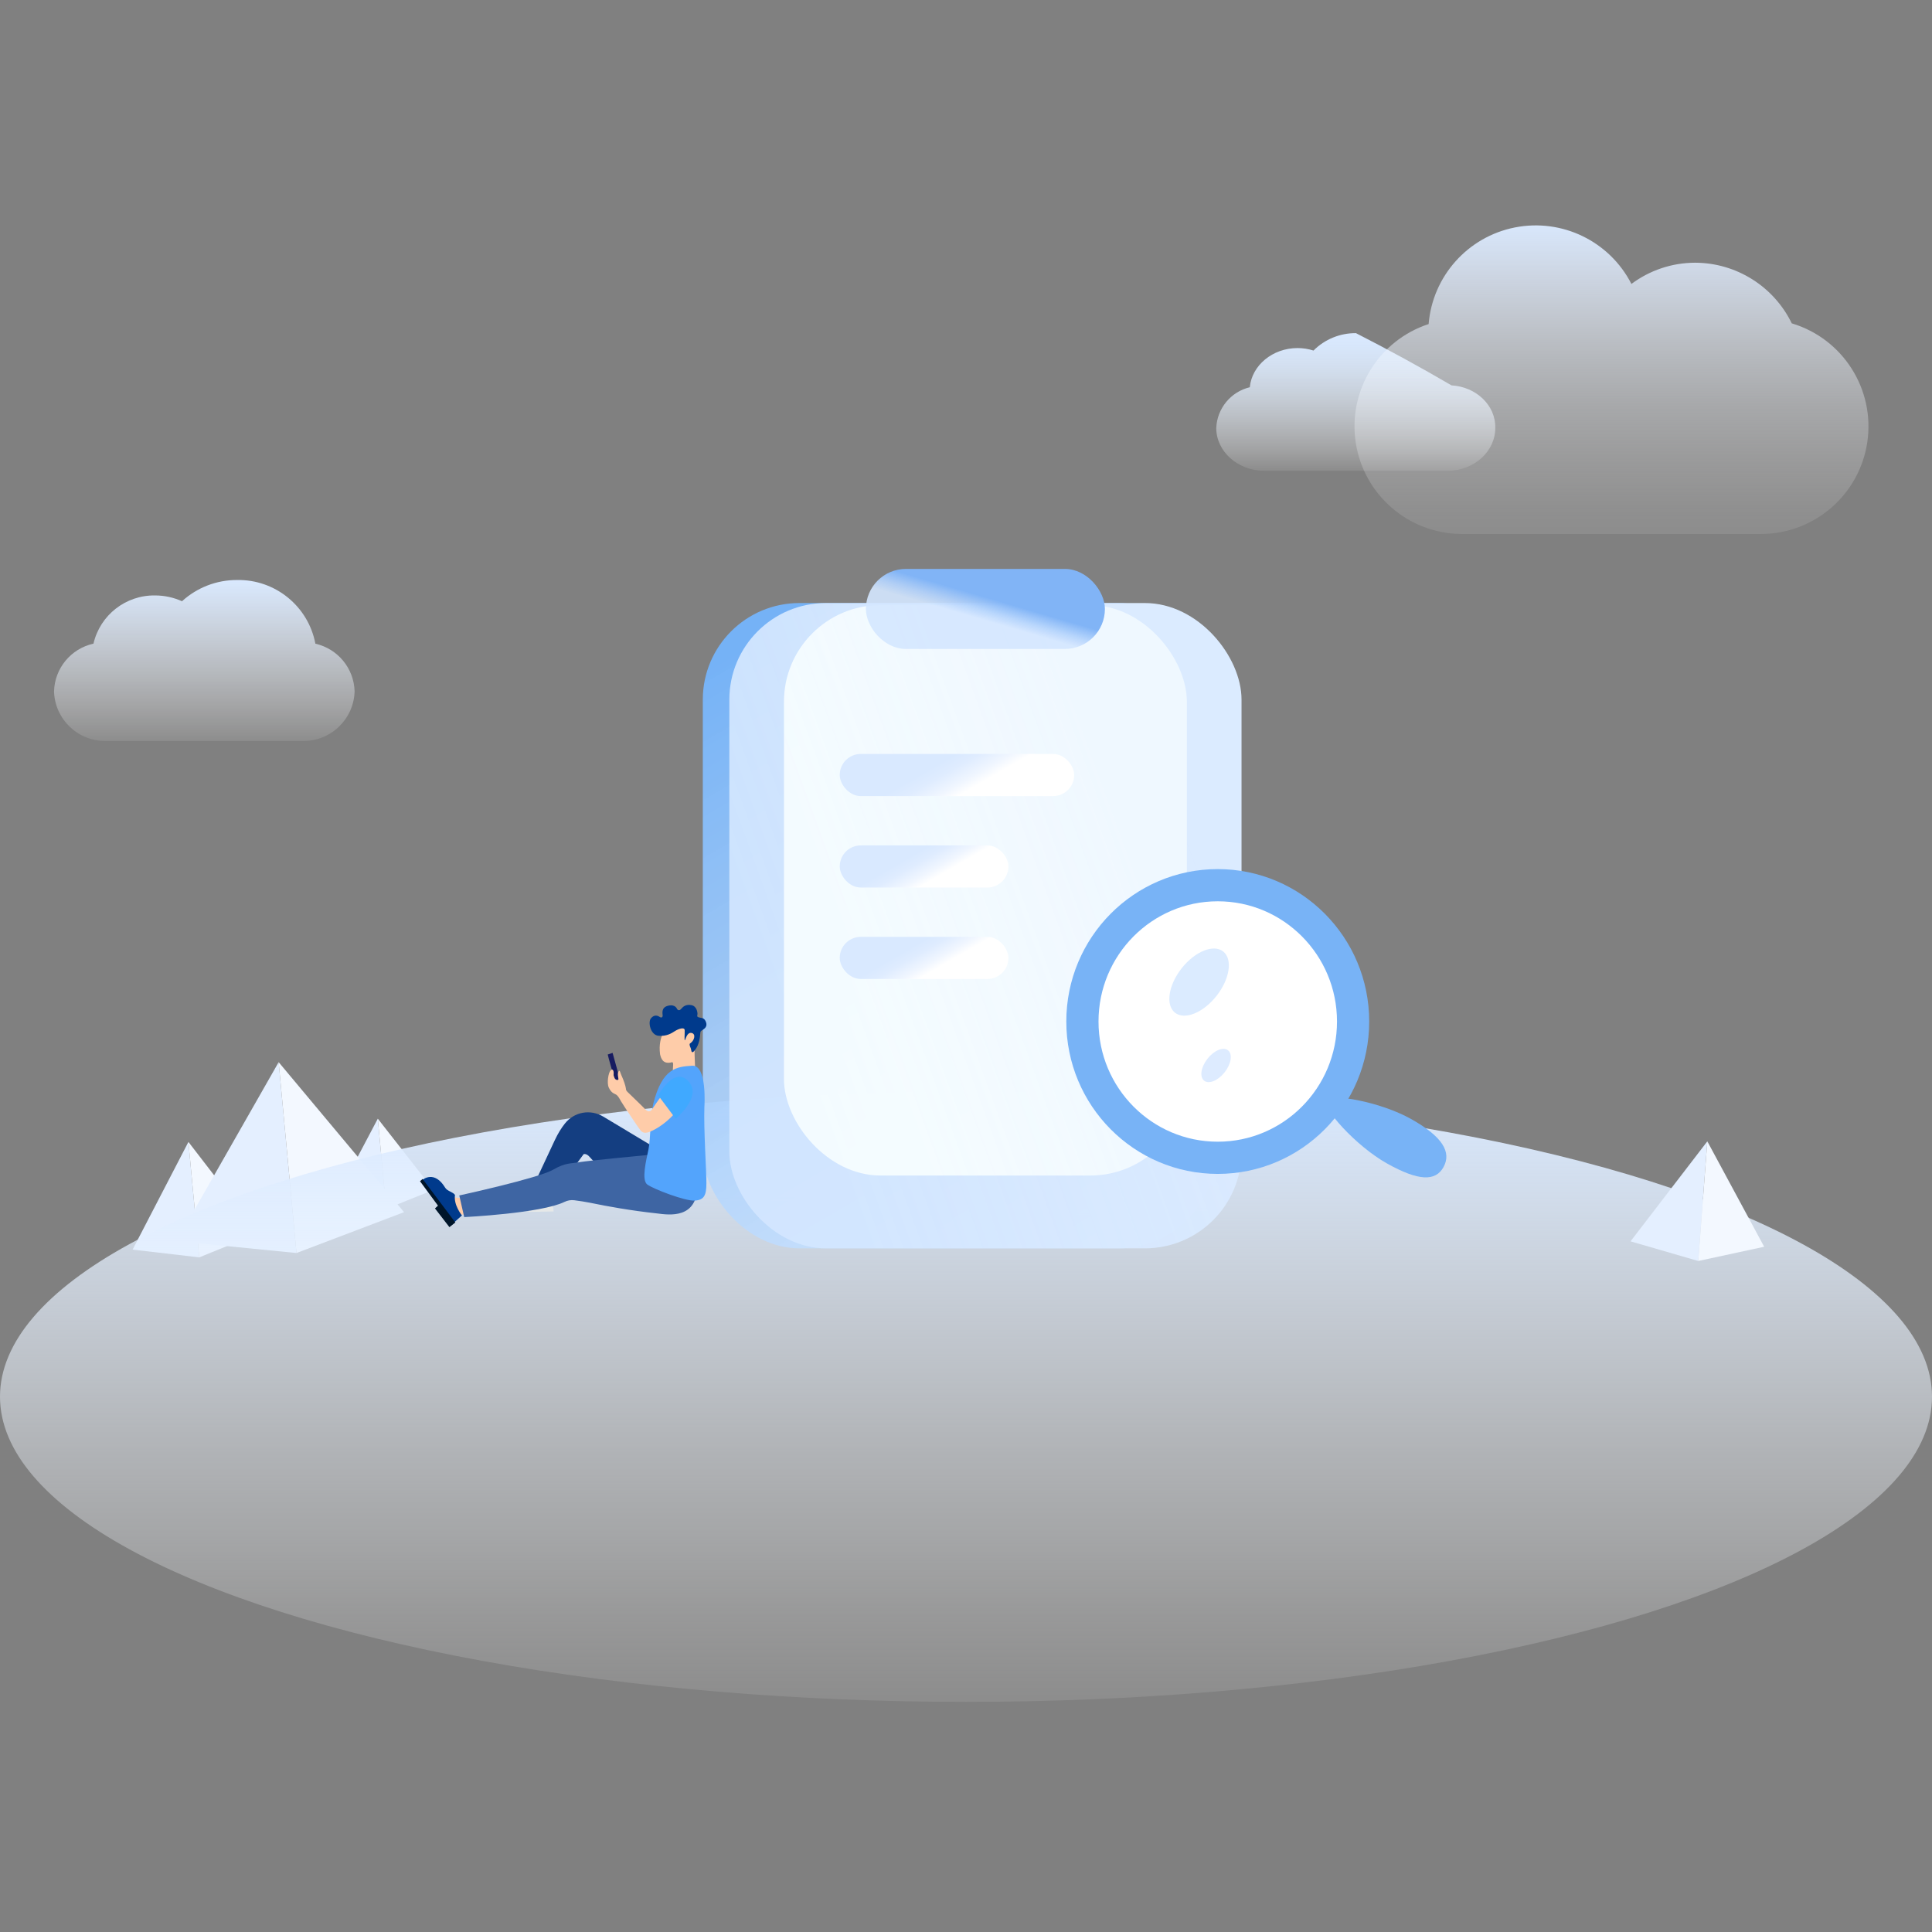 <?xml version="1.0" encoding="UTF-8"?>
<svg width="480px" height="480px" viewBox="0 0 480 480" version="1.1" xmlns="http://www.w3.org/2000/svg" xmlns:xlink="http://www.w3.org/1999/xlink">
    <rect x="0" y="0" width="480" height="480" fill="#808080" stroke="none"/>
    <title>未找到相应结果</title>
    <defs>
        <linearGradient x1="50.009%" y1="100.123%" x2="50.009%" y2="-0.059%" id="linearGradient-1">
            <stop stop-color="#FFFFFF" stop-opacity="0.1" offset="0%"></stop>
            <stop stop-color="#D9E9FF" offset="100%"></stop>
        </linearGradient>
        <linearGradient x1="50.122%" y1="99.807%" x2="50.122%" y2="-0.191%" id="linearGradient-2">
            <stop stop-color="#FFFFFF" stop-opacity="0.1" offset="0%"></stop>
            <stop stop-color="#F8FBFF" stop-opacity="0.27" offset="14%"></stop>
            <stop stop-color="#EDF5FF" stop-opacity="0.52" offset="37%"></stop>
            <stop stop-color="#E4F0FF" stop-opacity="0.73" offset="58%"></stop>
            <stop stop-color="#DEECFF" stop-opacity="0.88" offset="76%"></stop>
            <stop stop-color="#DAEAFF" stop-opacity="0.97" offset="91%"></stop>
            <stop stop-color="#D9E9FF" offset="100%"></stop>
        </linearGradient>
        <linearGradient x1="49.883%" y1="100.069%" x2="49.883%" y2="-0.035%" id="linearGradient-3">
            <stop stop-color="#FFFFFF" stop-opacity="0.1" offset="0%"></stop>
            <stop stop-color="#FEFEFF" stop-opacity="0.13" offset="9%"></stop>
            <stop stop-color="#FBFCFF" stop-opacity="0.21" offset="23%"></stop>
            <stop stop-color="#F5F9FF" stop-opacity="0.33" offset="40%"></stop>
            <stop stop-color="#EEF5FF" stop-opacity="0.51" offset="59%"></stop>
            <stop stop-color="#E4EFFF" stop-opacity="0.74" offset="79%"></stop>
            <stop stop-color="#D9E9FF" offset="100%"></stop>
        </linearGradient>
        <linearGradient x1="50%" y1="100%" x2="50%" y2="0%" id="linearGradient-4">
            <stop stop-color="#FFFFFF" stop-opacity="0.1" offset="0%"></stop>
            <stop stop-color="#FBFDFF" stop-opacity="0.19" offset="13%"></stop>
            <stop stop-color="#F1F7FF" stop-opacity="0.43" offset="41%"></stop>
            <stop stop-color="#E1EEFF" stop-opacity="0.82" offset="81%"></stop>
            <stop stop-color="#D9E9FF" offset="100%"></stop>
        </linearGradient>
        <linearGradient x1="73.626%" y1="101.555%" x2="26.38%" y2="-1.546%" id="linearGradient-5">
            <stop stop-color="#D4E7FF" stop-opacity="0.9" offset="0%"></stop>
            <stop stop-color="#B5D6FC" stop-opacity="0.93" offset="36%"></stop>
            <stop stop-color="#75B2F6" offset="100%"></stop>
        </linearGradient>
        <linearGradient x1="11.502%" y1="67.651%" x2="88.485%" y2="32.349%" id="linearGradient-6">
            <stop stop-color="#D4E7FF" stop-opacity="0.9" offset="0%"></stop>
            <stop stop-color="#DAEAFF" stop-opacity="0.98" offset="85%"></stop>
            <stop stop-color="#DBEBFF" offset="100%"></stop>
        </linearGradient>
        <linearGradient x1="18.712%" y1="66.121%" x2="81.288%" y2="33.879%" id="linearGradient-7">
            <stop stop-color="#F8FEFF" stop-opacity="0.9" offset="0%"></stop>
            <stop stop-color="#F0F8FF" stop-opacity="0.99" offset="93%"></stop>
            <stop stop-color="#EFF8FF" offset="100%"></stop>
        </linearGradient>
        <linearGradient x1="42.683%" y1="58.374%" x2="57.295%" y2="41.619%" id="linearGradient-8">
            <stop stop-color="#D4E7FF" stop-opacity="0.9" offset="0%"></stop>
            <stop stop-color="#B4D3FC" stop-opacity="0.94" offset="43%"></stop>
            <stop stop-color="#81B4F6" offset="100%"></stop>
        </linearGradient>
        <linearGradient x1="64.75%" y1="54.591%" x2="35.25%" y2="45.409%" id="linearGradient-9">
            <stop stop-color="#FFFFFF" offset="0%"></stop>
            <stop stop-color="#F0F6FF" offset="27%"></stop>
            <stop stop-color="#DFECFF" offset="69%"></stop>
            <stop stop-color="#D9E9FF" offset="100%"></stop>
        </linearGradient>
        <linearGradient x1="65.607%" y1="56.761%" x2="34.361%" y2="43.239%" id="linearGradient-10">
            <stop stop-color="#FFFFFF" offset="0%"></stop>
            <stop stop-color="#F0F6FF" offset="27%"></stop>
            <stop stop-color="#DFECFF" offset="69%"></stop>
            <stop stop-color="#D9E9FF" offset="100%"></stop>
        </linearGradient>
        <linearGradient x1="0.015%" y1="49.98%" x2="69.054%" y2="49.98%" id="linearGradient-11">
            <stop stop-color="#143E81" offset="0%"></stop>
            <stop stop-color="#143E81" offset="100%"></stop>
        </linearGradient>
        <linearGradient x1="83.827%" y1="50.006%" x2="43.623%" y2="60.104%" id="linearGradient-12">
            <stop stop-color="#40A9FF" offset="0%"></stop>
            <stop stop-color="#40A9FF" offset="100%"></stop>
        </linearGradient>
    </defs>
    <g id="组件设计" stroke="none" stroke-width="1" fill="none" fill-rule="evenodd">
        <g id="基础-缺省图" transform="translate(-837, -3044)">
            <g id="未找到相应结果" transform="translate(837, 3044)">
                <rect id="矩形" fill="#D8D8D8" opacity="0" x="0" y="0" width="480" height="480"></rect>
                <polygon id="路径" fill="#E4EFFF" fill-rule="nonzero" points="93.864 277.934 95.96 300.338 82.826 298.848"></polygon>
                <polygon id="路径" fill="#F3F8FF" fill-rule="nonzero" points="93.864 277.934 107.71 295.617 95.96 300.338"></polygon>
                <polygon id="路径" fill="#E4EFFF" fill-rule="nonzero" points="46.813 283.709 49.503 312.391 32.941 310.465"></polygon>
                <polygon id="路径" fill="#F3F8FF" fill-rule="nonzero" points="46.813 283.709 64.286 306.378 49.503 312.391"></polygon>
                <polygon id="路径" fill="#E4EFFF" fill-rule="nonzero" points="69.231 263.89 73.662 311.309 43.873 308.356"></polygon>
                <polygon id="路径" fill="#F3F8FF" fill-rule="nonzero" points="69.231 263.89 100.391 301.156 73.662 311.309"></polygon>
                <path d="M78.356,159.925 C76.592,150.622 68.386,143.941 58.919,144.101 C53.852,144.077 48.961,145.96 45.218,149.375 C43.12,148.43 40.846,147.94 38.545,147.938 C31.253,147.818 24.869,152.807 23.222,159.912 C17.617,161.146 13.575,166.042 13.424,171.78 C13.633,178.752 19.426,184.251 26.4,184.096 L75.099,184.096 C82.08,184.259 87.886,178.76 88.101,171.78 C87.95,166.063 83.936,161.179 78.356,159.925 Z" id="路径" fill="url(#linearGradient-1)" fill-rule="nonzero"></path>
                <path d="M360.62,95.745 C352.833,91.193 344.918,86.866 336.884,82.769 C332.929,82.734 329.126,84.293 326.334,87.094 C325.055,86.684 323.721,86.475 322.378,86.474 C316.167,86.474 311.024,90.773 310.51,96.206 C305.78,97.34 302.378,101.474 302.176,106.334 C302.176,112.175 307.543,116.962 314.044,116.962 L359.631,116.962 C366.224,116.962 371.499,112.175 371.499,106.334 C371.631,100.703 366.752,96.101 360.62,95.745 Z" id="路径" fill="url(#linearGradient-2)" fill-rule="nonzero"></path>
                <path d="M445.187,80.395 C440.724,71.172 431.393,65.301 421.147,65.27 C415.442,65.28 409.893,67.13 405.323,70.545 C399.89,59.923 388.07,54.194 376.367,56.51 C364.663,58.825 355.915,68.624 354.936,80.514 C342.496,84.592 334.836,97.077 336.838,110.016 C338.841,122.954 349.915,132.54 363.007,132.668 L437.433,132.668 C450.701,132.693 461.98,122.981 463.925,109.856 C465.87,96.731 457.892,84.166 445.187,80.342 L445.187,80.395 Z" id="路径" fill="url(#linearGradient-3)" fill-rule="nonzero"></path>
                <ellipse id="椭圆形" fill="url(#linearGradient-4)" fill-rule="nonzero" cx="240" cy="347.006" rx="240" ry="75.824"></ellipse>
                <polygon id="路径" fill="#E4EFFF" fill-rule="nonzero" points="424.18 283.564 421.925 313.287 405.099 308.408"></polygon>
                <polygon id="路径" fill="#F3F8FF" fill-rule="nonzero" points="424.18 283.564 438.303 309.753 421.925 313.287"></polygon>
                <rect id="矩形" fill="url(#linearGradient-5)" fill-rule="nonzero" x="174.609" y="149.824" width="127.253" height="160.325" rx="24"></rect>
                <rect id="矩形" fill="url(#linearGradient-6)" fill-rule="nonzero" x="181.202" y="149.824" width="127.253" height="160.325" rx="24"></rect>
                <rect id="矩形" fill="url(#linearGradient-7)" fill-rule="nonzero" x="194.771" y="150.338" width="100.101" height="141.719" rx="24"></rect>
                <rect id="矩形" fill="url(#linearGradient-8)" fill-rule="nonzero" x="215.132" y="141.345" width="59.38" height="19.886" rx="9.943"></rect>
                <rect id="矩形" fill="url(#linearGradient-9)" fill-rule="nonzero" x="208.631" y="187.314" width="58.246" height="10.47" rx="5.235"></rect>
                <rect id="矩形" fill="url(#linearGradient-10)" fill-rule="nonzero" x="208.631" y="210.035" width="41.908" height="10.47" rx="5.235"></rect>
                <rect id="矩形" fill="url(#linearGradient-10)" fill-rule="nonzero" x="208.631" y="232.756" width="41.908" height="10.47" rx="5.235"></rect>
                <ellipse id="椭圆形" stroke="#78B3F6" stroke-width="8" fill="#FFFFFF" fill-rule="nonzero" cx="302.547" cy="253.788" rx="33.626" ry="33.864"></ellipse>
                <path d="M329.422,273.305 C330.569,271.591 342.846,273.661 350.653,278.052 C358.459,282.443 360.635,286.268 358.657,289.92 C356.679,293.573 352.42,293.441 344.6,289.063 C336.78,284.685 328.301,275.085 329.422,273.305 Z" id="路径" fill="#78B3F6" fill-rule="nonzero"></path>
                <ellipse id="椭圆形" fill="#DBEBFF" fill-rule="nonzero" transform="translate(297.912, 243.999) rotate(-51.84) translate(-297.912, -243.999) " cx="297.912" cy="243.999" rx="9.679" ry="5.525"></ellipse>
                <ellipse id="椭圆形" fill="#DDEBFF" fill-rule="nonzero" transform="translate(302.13, 264.719) rotate(-51.84) translate(-302.13, -264.719) " cx="302.13" cy="264.719" rx="4.8" ry="2.716"></ellipse>
                <path d="M115.651,297.465 C115.651,297.465 113.331,298.244 110.822,296.462 C110.378,299.022 112.902,301.524 112.902,301.524 L116.953,301.989 L115.651,297.465 Z" id="路径" fill="#FECCA9" fill-rule="nonzero"></path>
                <polygon id="路径" fill="#FFBE92" fill-rule="nonzero" points="132.967 294.433 130.131 299.08 135.193 299.567 137.375 297.109"></polygon>
                <path d="M137.295,300.069 L123.251,299.095 C123.251,299.095 122.698,294.949 128.225,295.502 C133.753,296.055 136.938,296.505 136.938,296.505 L137.295,300.069 Z" id="路径" fill="#F8B62D" fill-rule="nonzero"></path>
                <polygon id="路径" fill="#E6E8E8" fill-rule="nonzero" points="137.542 300.985 131.331 301.087 131.149 299.975 123.185 299.924 123.062 298.985 137.36 298.942"></polygon>
                <path d="M112.225,304.236 L105.018,293.102 C105.018,293.102 107.898,290.615 110.604,295.08 C111.149,295.982 112.596,296.142 113.04,296.891 C112.655,299.429 114.771,301.975 114.771,301.975 L112.225,304.236 Z" id="路径" fill="#003A8C" fill-rule="nonzero"></path>
                <polygon id="路径" fill="#001529" fill-rule="nonzero" points="111.658 304.884 108.065 300.229 108.815 299.538 104.349 293.473 104.996 292.913 113.127 303.72"></polygon>
                <path d="M162.655,285.087 L162.444,284.964 L149.884,277.422 C146.72,275.524 142.698,276.193 140.349,279.138 C139.505,280.2 138.647,281.545 137.847,283.255 C134.167,291.08 131.52,296.804 131.52,296.804 L136.516,298.295 L145.004,286.745 C145.004,286.745 145.702,286.476 146.545,287.495 C147.389,288.513 151.469,292.396 152.051,293.116 C152.64,293.836 154.385,299.931 164.655,297.102 C163.113,286.993 162.655,285.087 162.655,285.087 Z" id="路径" fill="url(#linearGradient-11)" fill-rule="nonzero"></path>
                <path d="M161.942,286.862 C161.942,286.862 146.291,288.331 143.964,288.738 C141.636,289.145 140.531,288.825 137.396,290.622 C133.687,292.738 114.109,297.007 114.109,297.007 L115.331,302.389 C115.331,302.389 134.436,301.451 140.225,298.615 C141.004,298.236 141.862,298.084 142.705,298.2 C143.855,298.353 145.418,298.578 146.582,298.818 C150.916,299.727 156.749,300.767 163.171,301.465 C166.298,301.865 173.287,302.92 173.287,294.375 C172.247,287.327 161.942,286.862 161.942,286.862 Z" id="路径" fill="#3E65A3" fill-rule="nonzero"></path>
                <path d="M166.102,254.724 C166.102,254.724 163.345,257.08 163.993,261.938 C164.218,262.891 164.676,264.556 166.989,263.895 C167.178,263.895 167.244,264.178 167.244,264.433 C167.244,264.68 166.989,268.971 166.989,268.971 L172.989,270.338 C172.989,270.338 172.24,259.415 172.684,257.4 C172.909,256.367 172.145,254.295 169.935,253.698 C167.724,253.102 166.102,254.724 166.102,254.724 Z" id="路径" fill="#FECCA9" fill-rule="nonzero"></path>
                <path d="M168.211,250.687 C168.211,250.687 167.825,249.422 165.978,249.873 C164.131,250.324 164.655,251.967 164.64,252.345 C164.625,252.724 164.342,252.956 163.884,252.644 C163.425,252.331 162.567,251.996 161.738,252.978 C160.909,253.96 161.622,257.196 163.644,257.342 C165.665,257.487 166.844,256.709 167.695,256.164 C168.545,255.618 170.073,255.08 170.109,255.953 C170.145,256.833 169.964,258.804 170.189,258.396 C170.415,257.989 170.742,256.396 171.833,256.636 C172.924,256.876 172.538,258.404 171.658,259.08 C171.28,259.364 171.316,259.305 171.353,259.691 C171.389,260.076 171.629,260.236 171.716,260.855 C171.796,261.473 172.051,261.625 172.502,261.073 C172.953,260.52 173.796,259.465 173.971,256.869 C173.978,256.127 174.211,256.135 174.662,255.822 C175.113,255.502 175.775,255 175.411,253.967 C175.047,252.942 174.502,252.935 173.811,252.811 C173.127,252.687 173.2,252.455 173.273,252.047 C173.345,251.647 173.149,249.996 171.796,249.727 C170.444,249.458 169.716,250.076 169.251,250.636 C168.771,251.211 168.385,250.949 168.211,250.687 Z" id="路径" fill="#003A8C" fill-rule="nonzero"></path>
                <path d="M175.004,274.971 C175.004,274.971 175.745,264.513 171.956,264.775 C168.167,265.036 164.56,265.255 162.291,274.258 C161.527,277.662 161.665,282.905 161.105,285.596 C160.545,288.287 159.316,293.167 160.815,294.287 C162.32,295.407 170.218,298.433 172.589,298.287 C174.967,298.142 175.484,296.949 175.505,293.996 C175.527,291.044 174.8,280.571 175.004,274.971 Z" id="路径" fill="#53A4FC" fill-rule="nonzero"></path>
                <path d="M152.938,269 C152.865,268.811 150.938,262.018 150.989,261.989 C151.04,261.953 152.196,261.582 152.196,261.582 L154.109,268.513 L154.189,269.284 L152.938,269 Z" id="路径" fill="#171C61" fill-rule="nonzero"></path>
                <path d="M164.982,271.4 C164.982,271.4 162.596,274.607 162.058,275.531 C161.52,276.455 160.742,276.076 160.335,275.625 C159.775,275.007 156.4,271.778 155.993,271.371 C155.593,270.964 155.542,270.927 155.491,270.367 C155.433,269.807 154.873,268.185 154.451,267.305 C154.029,266.425 154.022,265.647 153.665,266.222 C153.309,266.796 153.665,267.829 153.651,268.127 C153.636,268.425 152.924,268.404 152.676,267.807 C152.429,267.211 152.429,267.262 152.465,266.673 C152.502,266.091 152.24,265.385 151.702,265.931 C151.164,266.476 150.713,269.073 151.251,270.207 C151.789,271.342 152.342,271.604 152.909,271.865 C153.484,272.127 153.775,272.709 154.298,273.625 C154.822,274.542 158.625,280.229 159.105,280.796 C159.651,281.436 160.218,281.698 161.658,281.095 C162.96,280.549 165.855,278.956 168.451,275.625 C167.084,273.735 164.982,271.4 164.982,271.4 Z" id="路径" fill="#FECCA9" fill-rule="nonzero"></path>
                <path d="M163.535,272.156 L167.855,277.924 C167.855,277.924 174.633,272.476 171.033,268.636 C167.433,264.796 163.535,272.156 163.535,272.156 Z" id="路径" fill="url(#linearGradient-12)" fill-rule="nonzero"></path>
            </g>
        </g>
    </g>
</svg>